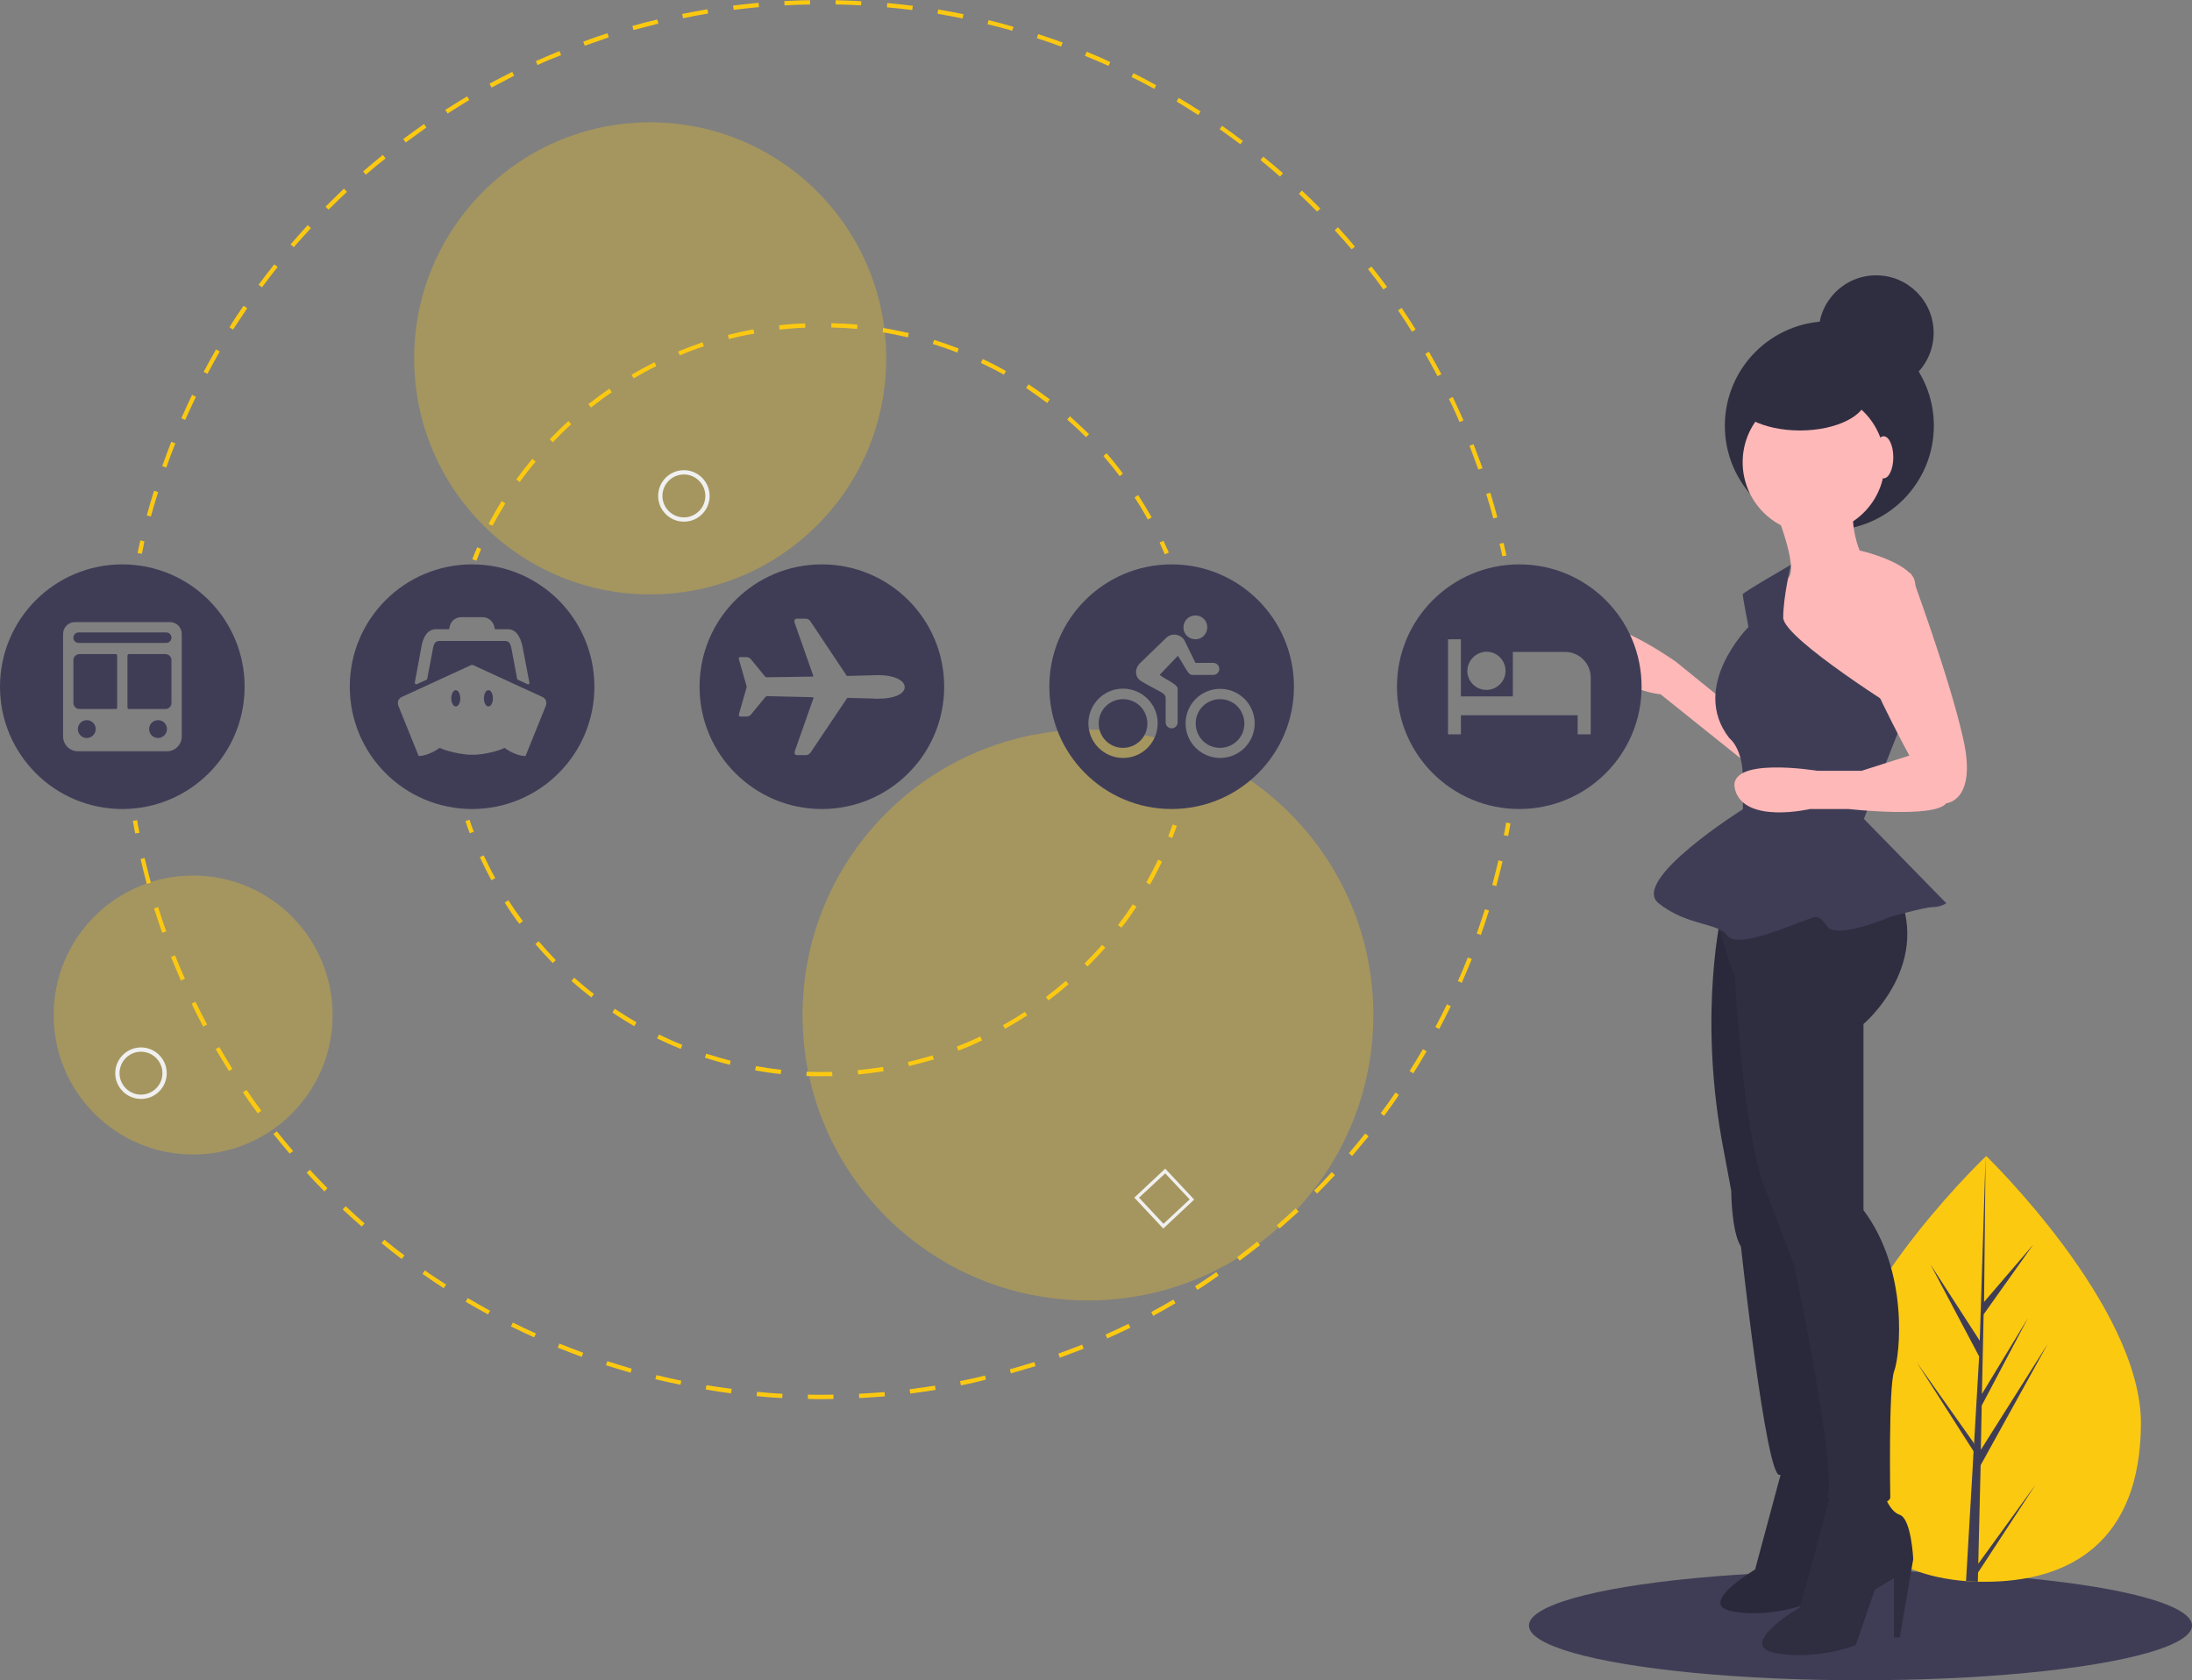 <?xml version="1.0" encoding="utf-8"?>
<!-- Generator: Adobe Illustrator 19.0.0, SVG Export Plug-In . SVG Version: 6.00 Build 0)  -->
<svg version="1.1" id="f785626e-4813-441a-9323-8af1423a66c9"
	 xmlns="http://www.w3.org/2000/svg" xmlns:xlink="http://www.w3.org/1999/xlink" x="0px" y="0px" viewBox="205 5 1021.5 783"
	 style="enable-background:new 205 5 1021.5 783;" xml:space="preserve">
<rect x="205" y="5" width="1021.5" height="783" fill="#808080" stroke="none"/>
<style type="text/css">
	.st0{fill:#3F3D56;}
	.st1{fill:#FCC911;}
	.st2{fill:#2F2E41;}
	.st3{fill:#FFB8B8;}
	.st4{opacity:0.1;enable-background:new    ;}
	.st5{opacity:0.3;fill:#FCC911;enable-background:new    ;}
	.st6{fill:#F0F0F0;}
</style>
<title>travel_plans</title>
<ellipse class="st0" cx="1072" cy="762.5" rx="154.5" ry="25.5"/>
<path class="st1" d="M1202.7,668.6c-0.3,54.8-33,73.7-73.2,73.5c-0.9,0-1.9,0-2.8,0c-1.9-0.1-3.7-0.1-5.5-0.3
	c-36.2-2.8-64.3-23-64-74c0.3-52.7,68-118.9,73.1-123.8c0,0,0,0,0,0c0.2-0.2,0.3-0.3,0.3-0.3S1203,613.8,1202.7,668.6z"/>
<path class="st0" d="M1126.9,733.7l26.8-37l-26.9,41.1l-0.1,4.3c-1.9-0.1-3.7-0.1-5.5-0.3l3.2-54.8l0-0.4l0-0.1l0.3-5.2l-26.5-41.5
	l26.6,37.6l0.1,1.1l2.4-41.4l-22.7-42.9l23,35.6l2.7-85.8l0-0.3l0,0.3l-0.7,67.7l22.9-26.7l-23.1,32.5l-0.8,37.1l21.5-35.5
	l-21.6,40.9l-0.4,20.6l31.2-49.4l-31.3,56.6L1126.9,733.7z"/>
<circle class="st2" cx="1057.5" cy="203.4" r="48.7"/>
<circle class="st3" cx="1050.2" cy="220.4" r="33.1"/>
<path class="st3" d="M1030.5,238.3c0,0,14.3,33.1,7.1,36.6s-10.7,19.7-10.7,19.7l18.8,39.3l25.9,16.1h15.2c0,0,15.2-67.9,9.8-76
	s-25-12.5-25-12.5s-4.5-10.7-2.7-20.6C1070.8,231.1,1030.5,238.3,1030.5,238.3z"/>
<path class="st3" d="M1009.1,332.1l-23.2-18.8c0,0-42-29.5-36.6-8s29.5,23.2,29.5,23.2l40.2,32.2L1009.1,332.1z"/>
<path class="st2" d="M1007.3,430.4c0,0-10.7,44.7,0,105.5l4.5,24.1c0,0,0,18.8,4.5,25.9c0,0,11.6,106.4,17.9,106.4
	c6.3,0,25.9-3.6,27.7-6.3S1027,425.9,1027,425.9L1007.3,430.4z"/>
<path class="st4" d="M1007.3,430.4c0,0-10.7,44.7,0,105.5l4.5,24.1c0,0,0,18.8,4.5,25.9c0,0,11.6,106.4,17.9,106.4
	c6.3,0,25.9-3.6,27.7-6.3S1027,425.9,1027,425.9L1007.3,430.4z"/>
<path class="st2" d="M1036.7,685.1l-13.8,51.3c0,0-27.7,16.3-10.6,19.5s34.2-3.3,34.2-3.3l8.1-23.6l8.1-4.9v25.2h2.4l5.7-33.4
	c0,0-0.8-17.1-5.7-18.7s-7.3-10.6-7.3-10.6L1036.7,685.1z"/>
<path class="st4" d="M1036.7,685.1l-13.8,51.3c0,0-27.7,16.3-10.6,19.5s34.2-3.3,34.2-3.3l8.1-23.6l8.1-4.9v25.2h2.4l5.7-33.4
	c0,0-0.8-17.1-5.7-18.7s-7.3-10.6-7.3-10.6L1036.7,685.1z"/>
<path class="st2" d="M1003.7,428.6c0,0,7.1,26.8,9.8,31.3c0,0,3.6,76,15.2,101.9l12.5,33.1c0,0,20.6,97.4,15.2,108.1
	c0,0,27.7,6.3,29.5,0c0,0-0.9-51.8,1.8-59s7.1-46.5-14.3-75.1v-86.7c0,0,34-28.6,14.3-65.2S1003.7,428.6,1003.7,428.6z"/>
<path class="st2" d="M1059.1,697.6l-15.2,56.3c0,0-30.4,17.9-11.6,21.4c18.8,3.6,37.5-3.6,37.5-3.6l8.9-25.9l8.9-5.4v27.7h2.7
	l6.3-36.6c0,0-0.9-18.8-6.3-20.6s-8-11.6-8-11.6L1059.1,697.6z"/>
<path class="st0" d="M1039.6,268.2c0,0-22.5,12.9-22.5,13.8s2.7,15.2,2.7,15.2s-27.7,27.7-8.9,51.8c0,0,6.3,4.5,6.3,18.8v14.3
	c0,0-52.7,33.1-39.3,43.8s27.7,8.9,32.2,15.2s30.4-5.4,35.7-7.1s6.3-3.6,10.7,2.7s29.5-4.5,29.5-4.5s16.1-4.5,19.7-4.5
	c2.2,0,4.4-0.6,6.3-1.8l-38.4-39.3l19.2-48.7c0,0-56.8-35.3-56.8-45.1S1039.6,268.2,1039.6,268.2z"/>
<path class="st3" d="M1074.3,270.4c0,0-11.6,16.1-2.7,38.4s23.2,48.3,23.2,48.3l-22.3,7.1H1052c0,0-42.9-7.1-38.4,8.9
	s34.9,8.9,34.9,8.9h17.9c0,0,40.2,4.5,45.6-2.7c0,0,14.3-0.9,8-29.5c-6.3-28.6-24.5-77.6-24.5-77.6L1074.3,270.4z"/>
<ellipse class="st2" cx="1043.8" cy="189.7" rx="31.2" ry="15.9"/>
<ellipse class="st3" cx="1082.8" cy="218.1" rx="4.5" ry="9.8"/>
<circle class="st2" cx="1079.3" cy="160.1" r="26.8"/>
<circle class="st5" cx="508" cy="172" r="110"/>
<circle class="st5" cx="295" cy="478" r="65"/>
<circle class="st5" cx="712" cy="478" r="133"/>
<path class="st1" d="M271.1,263.1l-2-0.4c0.4-2,0.9-3.9,1.3-5.9l1.9,0.5C272,259.2,271.5,261.1,271.1,263.1z"/>
<path class="st1" d="M900.9,246.6c-1-3.8-2.1-7.7-3.3-11.4l1.9-0.6c1.2,3.8,2.3,7.7,3.3,11.5L900.9,246.6z M275.3,245.7l-1.9-0.5
	c1-3.8,2.2-7.7,3.4-11.5l1.9,0.6C277.5,238,276.4,241.9,275.3,245.7L275.3,245.7z M893.9,223.8c-1.3-3.7-2.7-7.5-4.1-11.1l1.9-0.7
	c1.4,3.7,2.8,7.5,4.2,11.2L893.9,223.8z M282.5,222.9l-1.9-0.7c1.3-3.8,2.8-7.5,4.2-11.3l1.9,0.7
	C285.2,215.4,283.8,219.1,282.5,222.9z M885.2,201.7c-1.6-3.6-3.2-7.3-5-10.8l1.8-0.9c1.7,3.6,3.4,7.2,5,10.9L885.2,201.7z
	 M291.3,200.7l-1.8-0.8c1.6-3.6,3.3-7.3,5-10.9l1.8,0.9C294.6,193.4,292.9,197.1,291.3,200.7z M874.9,180.3c-1.8-3.5-3.8-7-5.7-10.4
	l1.7-1c2,3.4,3.9,7,5.8,10.5L874.9,180.3z M301.7,179.2l-1.8-0.9c1.9-3.5,3.8-7.1,5.8-10.5l1.7,1
	C305.5,172.2,303.5,175.7,301.7,179.2z M863,159.6c-2.1-3.4-4.3-6.7-6.5-10l1.7-1.1c2.2,3.3,4.4,6.7,6.5,10L863,159.6z M313.6,158.6
	l-1.7-1.1c2.1-3.4,4.3-6.7,6.6-10l1.7,1.1C318,151.9,315.8,155.2,313.6,158.6z M849.7,139.9c-2.3-3.2-4.7-6.4-7.2-9.5l1.6-1.2
	c2.5,3.1,4.9,6.3,7.3,9.5L849.7,139.9z M327.1,138.9l-1.6-1.2c2.4-3.2,4.8-6.4,7.3-9.5l1.6,1.2C331.9,132.5,329.4,135.7,327.1,138.9
	z M834.9,121.2c-2.6-3-5.2-6-7.9-8.9l1.5-1.4c2.7,2.9,5.4,6,7.9,9L834.9,121.2z M341.9,120.2l-1.5-1.3c2.6-3,5.3-6,8-9l1.5,1.4
	C347.2,114.2,344.5,117.2,341.9,120.2L341.9,120.2z M818.8,103.6c-2.8-2.8-5.6-5.6-8.5-8.3l1.4-1.5c2.9,2.7,5.8,5.5,8.6,8.4
	L818.8,103.6z M358.1,102.7l-1.4-1.4c2.8-2.8,5.7-5.6,8.6-8.4l1.4,1.5C363.8,97.1,360.9,99.9,358.1,102.7z M801.5,87.3
	c-3-2.6-6-5.2-9.1-7.7l1.3-1.6c3.1,2.5,6.2,5.1,9.2,7.7L801.5,87.3z M375.5,86.4l-1.3-1.5c3-2.6,6.1-5.2,9.2-7.7l1.3,1.6
	C381.6,81.2,378.5,83.8,375.5,86.4z M783,72.2c-3.2-2.4-6.4-4.7-9.6-7l1.1-1.6c3.3,2.3,6.5,4.7,9.7,7.1L783,72.2z M394.1,71.4
	l-1.2-1.6c3.2-2.4,6.5-4.7,9.7-7l1.1,1.6C400.5,66.7,397.2,69.1,394.1,71.4z M763.4,58.6c-3.3-2.1-6.7-4.3-10.1-6.3l1-1.7
	c3.4,2,6.9,4.2,10.2,6.3L763.4,58.6z M413.6,57.9l-1.1-1.7c3.4-2.1,6.8-4.3,10.2-6.3l1,1.7C420.4,53.6,417,55.7,413.6,57.9
	L413.6,57.9z M742.9,46.4c-3.5-1.9-7-3.8-10.6-5.5l0.9-1.8c3.6,1.8,7.2,3.7,10.6,5.6L742.9,46.4z M434.1,45.8l-1-1.8
	c3.5-1.9,7.1-3.7,10.6-5.5l0.9,1.8C441.2,42.1,437.6,43.9,434.1,45.8z M721.6,35.7c-3.6-1.6-7.3-3.2-11-4.7l0.8-1.9
	c3.7,1.5,7.4,3.1,11,4.8L721.6,35.7z M455.5,35.3l-0.8-1.8c3.6-1.6,7.3-3.2,11-4.7l0.8,1.9C462.8,32.1,459.1,33.6,455.5,35.3z
	 M699.5,26.7c-3.7-1.4-7.5-2.7-11.3-3.9l0.6-1.9c3.8,1.2,7.6,2.6,11.4,3.9L699.5,26.7z M477.5,26.3l-0.7-1.9
	c3.7-1.4,7.5-2.7,11.3-3.9l0.6,1.9C485,23.7,481.2,25,477.5,26.3z M676.7,19.3c-3.8-1.1-7.7-2.1-11.5-3l0.5-1.9
	c3.9,0.9,7.8,2,11.6,3.1L676.7,19.3z M500.2,19l-0.5-1.9c3.8-1.1,7.7-2.1,11.6-3l0.5,1.9C507.9,17,504,18,500.2,19z M653.6,13.6
	c-3.9-0.8-7.8-1.5-11.7-2.2l0.3-2c3.9,0.7,7.9,1.4,11.8,2.2L653.6,13.6z M523.3,13.5l-0.4-2c3.9-0.8,7.9-1.5,11.8-2.2l0.3,2
	C531.2,11.9,527.2,12.7,523.3,13.5z M630.1,9.7c-3.9-0.5-7.9-1-11.8-1.3l0.2-2c4,0.4,8,0.8,11.9,1.3L630.1,9.7z M546.9,9.6l-0.3-2
	c3.9-0.5,8-0.9,11.9-1.3l0.2,2C554.8,8.7,550.8,9.1,546.9,9.6z M606.3,7.5c-3.9-0.2-7.9-0.4-11.9-0.4l0-2c4,0.1,8,0.2,12,0.5
	L606.3,7.5z M570.6,7.5l-0.1-2c4-0.2,8-0.4,12-0.4l0,2C578.6,7.1,574.5,7.3,570.6,7.5z"/>
<path class="st1" d="M905.1,264.2c-0.4-2-0.8-3.9-1.3-5.8l1.9-0.4c0.4,2,0.9,3.9,1.3,5.9L905.1,264.2z"/>
<path class="st1" d="M907.8,394.6l-2-0.4c0.4-2,0.8-3.9,1.1-5.9l2,0.4C908.6,390.7,908.2,392.6,907.8,394.6z"/>
<path class="st1" d="M588,657c-2.2,0-4.3,0-6.5-0.1l0-2c4,0.1,7.9,0.1,11.9,0l0,2C591.6,657,589.8,657,588,657z M605.4,656.5l-0.1-2
	c4-0.2,7.9-0.5,11.9-0.8l0.2,2C613.4,656,609.4,656.3,605.4,656.5z M569.5,656.5c-4-0.2-8-0.5-11.9-0.9l0.2-2
	c3.9,0.4,7.9,0.7,11.9,0.9L569.5,656.5z M629.2,654.4l-0.3-2c3.9-0.5,7.9-1.1,11.8-1.7l0.3,2C637.2,653.3,633.2,653.9,629.2,654.4
	L629.2,654.4z M545.7,654.3c-4-0.5-7.9-1.1-11.8-1.8l0.3-2c3.9,0.6,7.8,1.2,11.8,1.7L545.7,654.3z M652.8,650.6l-0.4-2
	c3.9-0.8,7.8-1.6,11.6-2.6l0.5,1.9C660.7,648.9,656.8,649.8,652.8,650.6z M522.1,650.3c-3.9-0.8-7.8-1.7-11.7-2.6l0.5-1.9
	c3.8,0.9,7.7,1.8,11.6,2.6L522.1,650.3z M676.1,645l-0.5-1.9c3.8-1.1,7.6-2.2,11.4-3.4l0.6,1.9C683.8,642.7,679.9,643.9,676.1,645
	L676.1,645z M498.9,644.7c-3.8-1.1-7.7-2.3-11.5-3.5l0.6-1.9c3.8,1.2,7.6,2.4,11.4,3.5L498.9,644.7z M698.9,637.7l-0.7-1.9
	c3.7-1.3,7.4-2.8,11.1-4.2l0.7,1.9C706.3,634.9,702.6,636.3,698.9,637.7L698.9,637.7z M476.1,637.3c-3.7-1.4-7.5-2.8-11.2-4.3
	l0.8-1.9c3.7,1.5,7.4,2.9,11.1,4.3L476.1,637.3z M721,628.7l-0.8-1.8c3.6-1.6,7.2-3.3,10.7-5l0.9,1.8
	C728.3,625.4,724.6,627.1,721,628.7L721,628.7z M453.9,628.2c-3.6-1.6-7.3-3.4-10.8-5.1l0.9-1.8c3.5,1.8,7.2,3.5,10.8,5.1
	L453.9,628.2z M742.4,618.2l-0.9-1.8c3.5-1.9,7-3.8,10.3-5.8l1,1.7C749.4,614.3,745.9,616.3,742.4,618.2L742.4,618.2z M432.4,617.5
	c-3.5-1.9-7-3.9-10.4-5.9l1-1.7c3.4,2,6.9,4,10.4,5.9L432.4,617.5z M763,606.1l-1.1-1.7c3.3-2.1,6.6-4.3,9.9-6.6l1.1,1.6
	C769.7,601.7,766.4,604,763,606.1L763,606.1z M411.8,605.3c-3.3-2.1-6.7-4.4-9.9-6.7l1.1-1.6c3.2,2.3,6.6,4.5,9.9,6.6L411.8,605.3z
	 M782.7,592.5l-1.2-1.6c3.2-2.4,6.3-4.8,9.4-7.3l1.3,1.6C789.1,587.7,785.9,590.1,782.7,592.5L782.7,592.5z M392.2,591.7
	c-3.2-2.4-6.3-4.9-9.4-7.4l1.3-1.6c3.1,2.5,6.2,5,9.4,7.3L392.2,591.7z M801.3,577.5L800,576c3-2.6,6-5.3,8.8-7.9l1.4,1.5
	C807.3,572.2,804.3,574.9,801.3,577.5L801.3,577.5z M373.6,576.6c-3-2.6-6-5.3-8.9-8l1.4-1.5c2.9,2.7,5.8,5.4,8.8,8L373.6,576.6z
	 M818.8,561.2l-1.4-1.4c2.8-2.8,5.6-5.7,8.2-8.6l1.5,1.4C824.4,555.5,821.6,558.4,818.8,561.2z M356.2,560.2
	c-2.8-2.8-5.6-5.7-8.3-8.7l1.5-1.4c2.7,2.9,5.4,5.8,8.2,8.6L356.2,560.2z M835.1,543.7l-1.5-1.3c2.6-3,5.1-6.1,7.6-9.2l1.6,1.3
	C840.3,537.5,837.7,540.6,835.1,543.7z M340,542.6c-2.6-3-5.1-6.1-7.6-9.2l1.6-1.2c2.5,3.1,5,6.2,7.6,9.2L340,542.6z M850,525
	l-1.6-1.2c2.4-3.2,4.7-6.4,6.9-9.7l1.6,1.1C854.8,518.5,852.4,521.8,850,525z M325.1,523.8c-2.4-3.2-4.7-6.5-6.9-9.8l1.7-1.1
	c2.2,3.3,4.5,6.5,6.9,9.7L325.1,523.8z M863.6,505.2l-1.7-1.1c2.1-3.3,4.2-6.8,6.2-10.2l1.7,1C867.8,498.4,865.7,501.9,863.6,505.2z
	 M311.7,504.1c-2.1-3.4-4.2-6.8-6.2-10.2l1.7-1c2,3.4,4,6.8,6.1,10.2L311.7,504.1z M875.7,484.5l-1.8-0.9c1.9-3.5,3.7-7.1,5.4-10.6
	l1.8,0.9C879.4,477.4,877.5,481,875.7,484.5z M299.7,483.4c-1.9-3.5-3.7-7.1-5.4-10.7l1.8-0.9c1.7,3.5,3.5,7.1,5.4,10.6L299.7,483.4
	z M886.2,463l-1.8-0.8c1.6-3.6,3.2-7.3,4.6-11l1.9,0.7C889.3,455.7,887.8,459.4,886.2,463L886.2,463z M289.3,461.9
	c-1.6-3.6-3.1-7.3-4.6-11l1.9-0.7c1.4,3.7,3,7.3,4.6,10.9L289.3,461.9z M895.1,440.7l-1.9-0.7c1.3-3.7,2.6-7.5,3.8-11.3l1.9,0.6
	C897.7,433.2,896.4,437,895.1,440.7z M280.6,439.7c-1.3-3.7-2.6-7.6-3.8-11.4l1.9-0.6c1.2,3.8,2.4,7.6,3.8,11.3L280.6,439.7z
	 M902.3,417.9l-1.9-0.5c1-3.8,2-7.7,2.9-11.5l1.9,0.5C904.3,410.2,903.3,414.1,902.3,417.9z M273.4,416.9c-1-3.8-2-7.7-2.9-11.6
	l1.9-0.5c0.9,3.8,1.9,7.7,2.9,11.5L273.4,416.9z"/>
<path class="st1" d="M268,393.4c-0.4-2-0.7-3.9-1.1-5.9l2-0.3c0.3,2,0.7,3.9,1.1,5.9L268,393.4z"/>
<path class="st1" d="M751.3,395.5l-1.9-0.7c0.7-1.8,1.4-3.7,2.1-5.6l1.9,0.7C752.7,391.8,752,393.7,751.3,395.5z"/>
<path class="st1" d="M588,506.5c-2.4,0-4.8,0-7.2-0.1l0.1-2c3.9,0.2,8,0.2,11.9,0.1l0.1,2C591.2,506.5,589.6,506.5,588,506.5z
	 M604.9,505.7l-0.2-2c3.9-0.4,7.9-0.9,11.8-1.5l0.3,2C612.9,504.8,608.9,505.3,604.9,505.7z M568.8,505.5c-4-0.4-8-1-11.9-1.7l0.4-2
	c3.9,0.7,7.9,1.3,11.8,1.7L568.8,505.5z M628.6,501.8l-0.5-1.9c3.9-0.9,7.7-2,11.5-3.1l0.6,1.9C636.4,499.8,632.5,500.8,628.6,501.8
	L628.6,501.8z M545.1,501.2c-3.9-1-7.8-2.1-11.6-3.3l0.6-1.9c3.8,1.2,7.6,2.3,11.4,3.3L545.1,501.2z M651.6,494.6l-0.7-1.9
	c3.7-1.4,7.4-3,10.9-4.7l0.9,1.8C659.1,491.6,655.3,493.2,651.6,494.6L651.6,494.6z M522.2,493.8c-3.7-1.5-7.4-3.2-11-4.9l0.9-1.8
	c3.6,1.7,7.2,3.4,10.9,4.8L522.2,493.8z M673.4,484.4l-1-1.7c3.5-1.9,6.9-4,10.2-6.2l1.1,1.7C680.4,480.3,676.9,482.4,673.4,484.4z
	 M500.6,483.2c-3.5-2-6.9-4.1-10.2-6.4l1.1-1.7c3.3,2.2,6.7,4.3,10.1,6.3L500.6,483.2z M693.6,471.2l-1.2-1.6
	c3.2-2.4,6.3-4.9,9.3-7.5l1.3,1.5C699.9,466.3,696.8,468.8,693.6,471.2z M480.6,469.8c-3.2-2.5-6.3-5-9.3-7.7l1.3-1.5
	c2.9,2.6,6,5.2,9.2,7.6L480.6,469.8z M711.8,455.4l-1.4-1.4c2.8-2.8,5.5-5.7,8.2-8.7l1.5,1.3C717.4,449.7,714.6,452.6,711.8,455.4
	L711.8,455.4z M462.6,453.8c-2.8-2.9-5.5-5.8-8.1-8.9l1.5-1.3c2.6,3,5.3,6,8,8.8L462.6,453.8z M727.6,437.3l-1.6-1.2
	c2.4-3.1,4.7-6.4,6.9-9.7l1.7,1.1C732.4,430.9,730.1,434.2,727.6,437.3z M447,435.5c-2.4-3.2-4.7-6.5-6.8-9.9l1.7-1.1
	c2.1,3.3,4.4,6.6,6.8,9.8L447,435.5z M740.9,417.2l-1.7-1c1.9-3.4,3.8-7,5.5-10.6l1.8,0.9C744.7,410.2,742.9,413.8,740.9,417.2
	L740.9,417.2z M434,415.2c-1.9-3.5-3.7-7.1-5.4-10.8l1.8-0.8c1.7,3.6,3.5,7.2,5.4,10.6L434,415.2z"/>
<path class="st1" d="M423.9,393.3c-0.7-1.9-1.4-3.8-2-5.7l1.9-0.6c0.6,1.9,1.3,3.8,2,5.6L423.9,393.3z"/>
<path class="st1" d="M427,266.3l-1.9-0.7c0.7-1.9,1.5-3.7,2.3-5.6l1.8,0.8C428.5,262.6,427.7,264.5,427,266.3z"/>
<path class="st1" d="M434.5,250l-1.8-0.9c1.9-3.6,3.9-7.1,6.1-10.6l1.7,1.1C438.4,243,436.4,246.5,434.5,250z M739.9,247.1
	c-1.9-3.5-4-7-6.2-10.3l1.7-1.1c2.2,3.4,4.3,6.9,6.3,10.4L739.9,247.1z M447.2,229.6l-1.6-1.2c2.4-3.3,4.9-6.5,7.5-9.6l1.5,1.3
	C452.1,223.1,449.6,226.3,447.2,229.6z M726.8,226.9c-2.4-3.2-4.9-6.3-7.6-9.4l1.5-1.3c2.6,3.1,5.2,6.2,7.6,9.5L726.8,226.9z
	 M462.6,211.1l-1.4-1.4c2.8-2.9,5.7-5.8,8.7-8.5l1.3,1.5C468.3,205.3,465.4,208.2,462.6,211.1z M711.1,208.7
	c-2.8-2.8-5.8-5.6-8.8-8.2l1.3-1.5c3,2.7,6,5.5,8.9,8.3L711.1,208.7z M480.4,194.9l-1.2-1.6c3.2-2.5,6.5-4.9,9.8-7.2l1.1,1.7
	C486.8,190,483.6,192.4,480.4,194.9z M693,192.8c-3.2-2.4-6.5-4.8-9.8-7l1.1-1.7c3.4,2.2,6.7,4.6,9.9,7L693,192.8z M500.3,181.3
	l-1-1.7c3.5-2,7.1-4,10.7-5.8l0.9,1.8C507.3,177.3,503.7,179.3,500.3,181.3z M672.8,179.6c-3.5-2-7.1-3.8-10.7-5.5l0.9-1.8
	c3.6,1.7,7.3,3.6,10.8,5.6L672.8,179.6z M521.8,170.6l-0.8-1.8c3.7-1.5,7.6-3,11.4-4.3l0.6,1.9C529.3,167.6,525.5,169,521.8,170.6z
	 M651.1,169.3c-3.7-1.5-7.5-2.8-11.4-4l0.6-1.9c3.9,1.2,7.7,2.6,11.5,4L651.1,169.3z M544.7,163l-0.5-1.9c3.9-1,7.9-1.9,11.9-2.6
	l0.4,2C552.5,161.1,548.5,162,544.7,163z M628.1,162.2c-3.9-0.9-7.9-1.7-11.8-2.4l0.3-2c4,0.7,8,1.5,11.9,2.4L628.1,162.2z
	 M568.3,158.6l-0.2-2c4-0.5,8.1-0.8,12.1-0.9l0.1,2C576.3,157.8,572.3,158.2,568.3,158.6z M604.4,158.3c-4-0.4-8-0.6-12-0.7l0-2
	c4,0.1,8.1,0.3,12.2,0.7L604.4,158.3z"/>
<path class="st1" d="M747.8,263.3c-0.8-1.8-1.6-3.7-2.4-5.5l1.8-0.8c0.8,1.8,1.7,3.7,2.5,5.5L747.8,263.3z"/>
<path class="st0" d="M773.6,330.8c-6.3,0-11.4,5-11.4,11.3s5,11.4,11.3,11.4c6.3,0,11.4-5,11.4-11.3c0-3-1.2-5.9-3.3-8.1
	C779.5,332,776.6,330.8,773.6,330.8z"/>
<path class="st0" d="M728.4,330.8c-6.3,0-11.4,5-11.4,11.3s5,11.4,11.3,11.4c6.3,0,11.4-5,11.4-11.3c0-3-1.2-5.9-3.3-8.1
	C734.2,332,731.4,330.8,728.4,330.8z"/>
<path class="st0" d="M751,268c-31.5,0-57,25.5-57,57s25.5,57,57,57s57-25.5,57-57S782.5,268,751,268z M762.1,291.8
	c3,0,5.5,2.4,5.5,5.4c0,0,0,0.1,0,0.1c0,3.1-2.4,5.6-5.5,5.6s-5.6-2.4-5.6-5.5S758.9,291.8,762.1,291.8
	C762,291.8,762.1,291.8,762.1,291.8z M728.4,358.2c-8.9,0-16.2-7.2-16.2-16.1s7.2-16.2,16.1-16.2s16.2,7.2,16.2,16.1c0,0,0,0,0,0
	C744.5,351,737.3,358.2,728.4,358.2L728.4,358.2z M753.8,326v15.6c0,1.5-1.2,2.8-2.8,2.8c-1.5,0-2.8-1.2-2.8-2.8v-11.4
	c0-2.3-2.8-2.8-10.6-7.3c-1-0.6-3.2-1.7-3.2-4.7c0-1.5,0.6-2.8,1.6-3.9l12.4-12c2.1-2.1,5.5-2.1,7.7,0c0.4,0.4,0.7,0.8,0.9,1.2
	l5.1,10.4h8.3c1.5,0,2.8,1.2,2.8,2.8c0,1.5-1.2,2.8-2.8,2.8h-9.9c-1.9,0-3.3-4-6.6-8.9l-8.5,8.9C748.5,321.9,753.8,323.8,753.8,326
	L753.8,326z M773.6,358.2c-8.9,0-16.1-7.2-16.1-16.1s7.2-16.1,16.1-16.1s16.1,7.2,16.1,16.1C789.7,351,782.5,358.2,773.6,358.2
	L773.6,358.2z"/>
<path class="st0" d="M913,268c-31.5,0-57,25.5-57,57s25.5,57,57,57s57-25.5,57-57S944.5,268,913,268z M897.9,308.7
	c4.9,0.1,8.8,4.2,8.7,9.1s-4.2,8.8-9.1,8.7c-4.8-0.1-8.7-4-8.7-8.9C888.9,312.7,892.9,308.7,897.9,308.7
	C897.9,308.7,897.9,308.7,897.9,308.7L897.9,308.7z M946.2,347.2h-6v-8.9h-54.4v8.9h-6v-44.3h6v26.6H910v-20.7h24.2
	c6.6-0.1,12,5.2,12.1,11.8c0,0,0,0,0,0V347.2z"/>
<path class="st0" d="M282.1,309.8h-17c-0.4,0-0.7,0.3-0.7,0.7v24.2c0,0.4,0.3,0.7,0.7,0.7h17c1.5,0,2.8-1.2,2.8-2.8v-20.1
	C284.8,311,283.6,309.8,282.1,309.8z"/>
<path class="st0" d="M278.3,340.6c-2.3,0.2-4,2.2-3.8,4.5c0.2,2.3,2.2,4,4.5,3.8c2-0.2,3.6-1.8,3.8-3.8c0.2-2.3-1.5-4.3-3.8-4.5
	C278.7,340.6,278.5,340.6,278.3,340.6z"/>
<path class="st0" d="M245.1,340.6c-2.3,0.2-4,2.2-3.8,4.5s2.2,4,4.5,3.8c2-0.2,3.6-1.8,3.8-3.8c0.2-2.3-1.5-4.3-3.8-4.5
	C245.5,340.6,245.3,340.6,245.1,340.6z"/>
<path class="st0" d="M258.9,309.8H242c-1.5,0-2.8,1.3-2.8,2.8v20c0,1.5,1.3,2.8,2.8,2.8h16.9c0.4,0,0.7-0.3,0.7-0.7v-24.2
	C259.6,310.1,259.3,309.8,258.9,309.8z"/>
<path class="st0" d="M262,268c-31.5,0-57,25.5-57,57s25.5,57,57,57s57-25.5,57-57S293.5,268,262,268z M289.7,348.2
	c0,3.8-3.1,6.9-6.9,6.9h-41.5c-3.8,0-6.9-3.1-6.9-6.9v-47.8c0-3.1,2.5-5.5,5.5-5.5h44.3c3.1,0,5.5,2.5,5.5,5.5V348.2z"/>
<path class="st0" d="M282.3,299.7h-40.5c-1.3-0.1-2.5,0.9-2.6,2.3s0.9,2.5,2.3,2.6c0.1,0,0.2,0,0.3,0h40.5c1.3,0.1,2.5-0.9,2.6-2.3
	c0.1-1.3-0.9-2.5-2.3-2.6C282.5,299.7,282.4,299.7,282.3,299.7z"/>
<path class="st0" d="M432.6,326.6c-1.1,0-2.1,1.7-2.1,3.8s0.9,3.8,2.1,3.8s2.1-1.7,2.1-3.8S433.8,326.6,432.6,326.6z"/>
<path class="st0" d="M417.4,326.6c-1.1,0-2.1,1.7-2.1,3.8s0.9,3.8,2.1,3.8s2.1-1.7,2.1-3.8S418.5,326.6,417.4,326.6z"/>
<path class="st0" d="M425,268c-31.5,0-57,25.5-57,57s25.5,57,57,57s57-25.5,57-57S456.5,268,425,268z M398.3,323.1l3.1-16.8
	c0.8-4.6,2.9-8.1,6.9-8.1h6l0.3-1.4c0.6-2.5,2.8-4.2,5.4-4.2h9.9c2.5,0,4.7,1.7,5.4,4.2l0.3,1.4h6c3.9,0,5.9,3.5,6.9,8.1v0l3.2,16.8
	c0.1,0.4-0.2,0.7-0.5,0.8c-0.1,0-0.3,0-0.4-0.1l-4.4-2c-0.2-0.1-0.4-0.3-0.4-0.5l-2.8-14.8c-0.5-1.9-1.2-2.8-2.8-2.8h-30.7
	c-1.5,0-2.4,0.9-2.8,2.8l-2.8,14.8c0,0.2-0.2,0.4-0.4,0.5l-4.4,2c-0.3,0.2-0.8,0-0.9-0.3C398.3,323.3,398.3,323.2,398.3,323.1z
	 M459.4,333.8l-9.5,23.5c-4.8,0-9.8-3.8-9.8-3.8c-3.1,1.6-9.2,3-13.7,3.2c-0.5,0-1,0-1.4,0s-0.9,0-1.4,0c-4.5-0.3-10.6-1.7-13.7-3.2
	c0,0-5.1,3.8-9.8,3.8l-9.5-23.5c-0.1-0.4-0.2-0.8-0.2-1.2c0-1.2,0.7-2.3,1.8-2.8l32.2-14.8c0.4-0.2,0.8-0.2,1.2,0l32.2,14.8
	c1.1,0.5,1.8,1.6,1.8,2.8C459.6,333.1,459.5,333.5,459.4,333.8z"/>
<path class="st0" d="M588,268c-31.5,0-57,25.5-57,57s25.5,57,57,57s57-25.5,57-57S619.5,268,588,268z M614.3,330.6
	c-0.6,0-2.5,0-3.1-0.1l-11.2-0.3c-0.1,0-0.2,0.1-0.3,0.2l-16.9,25.2c-0.5,0.8-1.4,1.3-2.3,1.3h-4.1c-1,0-1.3-1-1-1.9l8.7-24.7
	c0.1-0.2,0-0.4-0.2-0.4c0,0-0.1,0-0.1,0l-21.1-0.5c-0.4,0-0.9,0.2-1.1,0.5l-6.5,7.9c-0.5,0.7-1.3,1.1-2.2,1.1h-2.9
	c-0.4,0-0.7-0.3-0.7-0.7c0-0.1,0-0.2,0-0.2l3.4-11.9c0.3-0.7,0.3-1.4,0-2.1l-3.4-11.9c-0.1-0.4,0.1-0.8,0.4-0.9c0.1,0,0.2,0,0.2,0
	h2.9c0.9,0,1.7,0.4,2.2,1.1l6.4,7.8c0.3,0.4,0.7,0.6,1.1,0.5l21.2-0.3c0.2,0,0.3-0.2,0.3-0.3c0,0,0-0.1,0-0.1l-8.7-24.7
	c-0.3-0.9,0-1.9,1-1.9h4.1c0.9,0,1.8,0.5,2.3,1.3l16.8,25.2c0.1,0.1,0.2,0.2,0.3,0.2l11.2-0.3c0.6,0,2.5-0.1,3.1-0.1
	c7.7,0,12.5,2.5,12.5,5.6S621.9,330.6,614.3,330.6z"/>
<path class="st6" d="M270.7,517.1c-6.6,0-12-5.4-12-12s5.4-12,12-12s12,5.4,12,12C282.7,511.8,277.3,517.1,270.7,517.1z
	 M270.7,495.1c-5.5,0-10,4.5-10,10s4.5,10,10,10s10-4.5,10-10C280.7,499.6,276.2,495.1,270.7,495.1z"/>
<path class="st6" d="M523.7,248.1c-6.6,0-12-5.4-12-12s5.4-12,12-12s12,5.4,12,12C535.7,242.8,530.3,248.1,523.7,248.1z
	 M523.7,226.1c-5.5,0-10,4.5-10,10s4.5,10,10,10s10-4.5,10-10C533.7,230.6,529.2,226.1,523.7,226.1z"/>
<path class="st6" d="M747.1,577.5l-13.5-14.4l14.4-13.5l13.5,14.4L747.1,577.5z M735.8,563.1l11.4,12.2l12.2-11.4L748,551.8
	L735.8,563.1z"/>
</svg>

